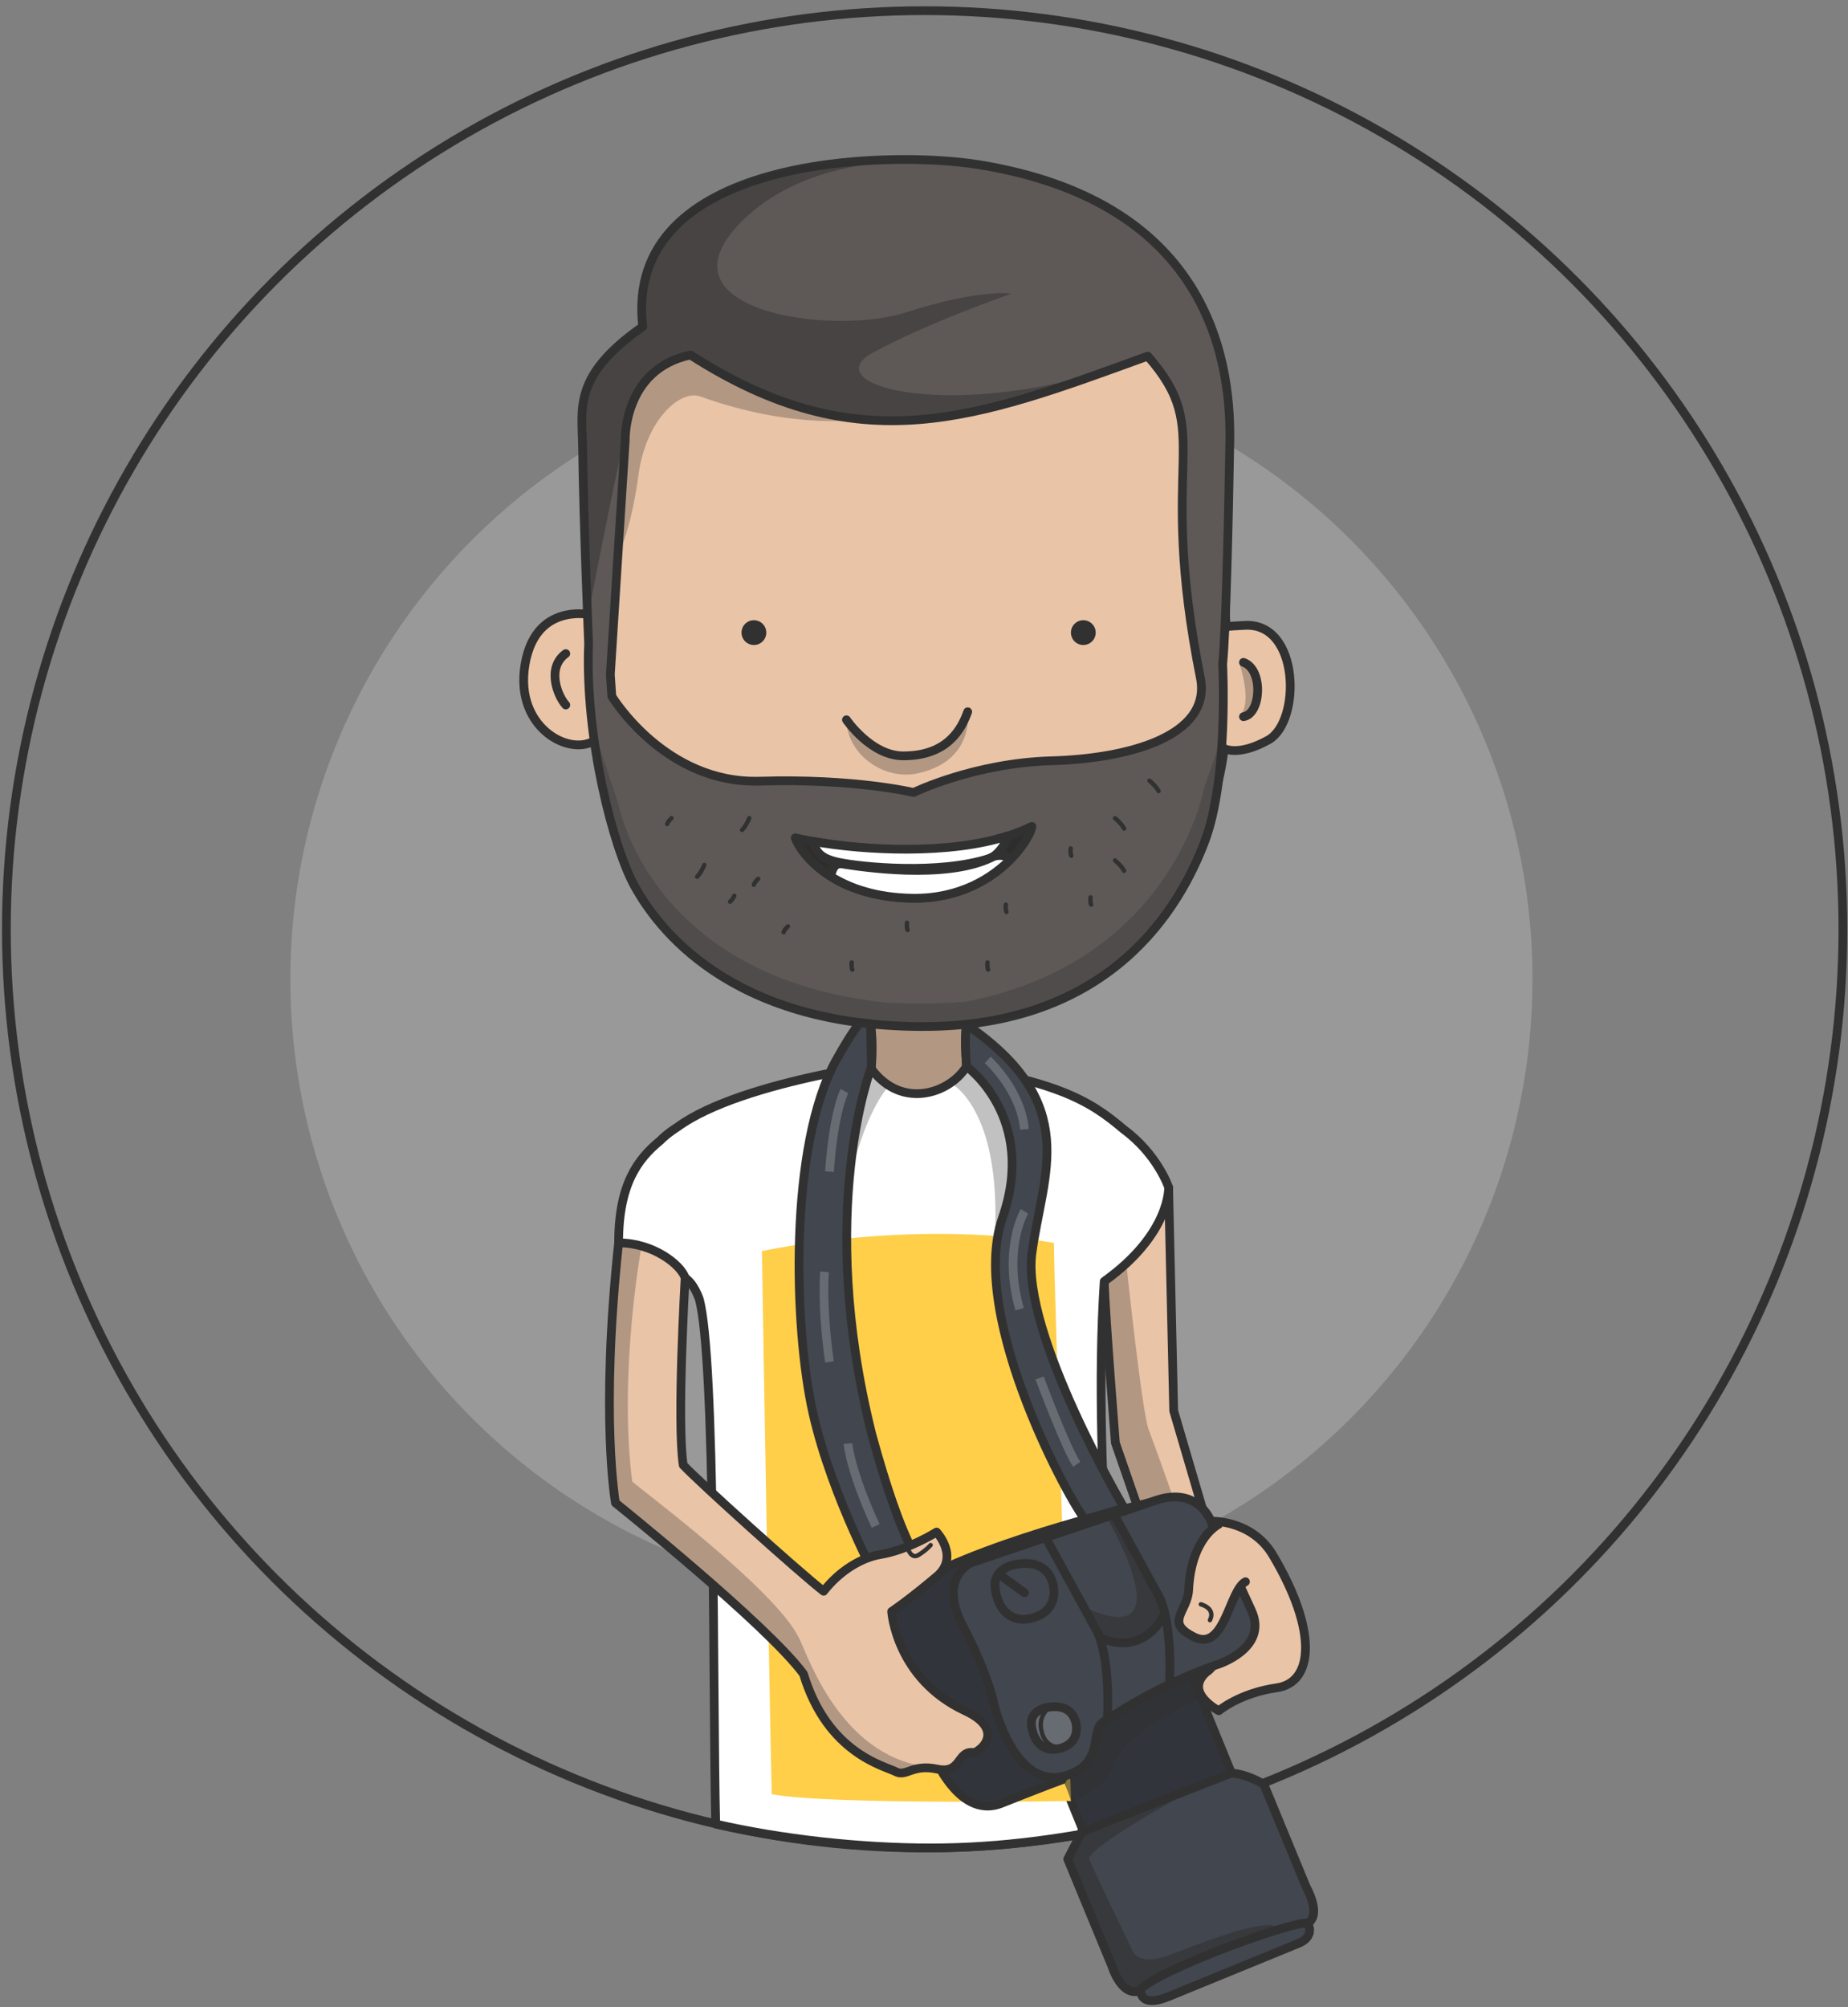 <?xml version="1.0" encoding="utf-8"?>
<!-- Generator: Adobe Illustrator 15.0.0, SVG Export Plug-In . SVG Version: 6.00 Build 0)  -->
<!DOCTYPE svg PUBLIC "-//W3C//DTD SVG 1.1//EN" "http://www.w3.org/Graphics/SVG/1.1/DTD/svg11.dtd">
<svg version="1.1" id="photographer" xmlns="http://www.w3.org/2000/svg" xmlns:xlink="http://www.w3.org/1999/xlink" x="0px"
	 y="0px" width="211.313px" height="229.417px" viewBox="0 0 211.313 229.417" enable-background="new 0 0 211.313 229.417"
	 xml:space="preserve">
<rect x="0" y="0" width="211.313" height="229.417" fill="#808080" stroke="none"/>
<circle fill="none" stroke="#313131" stroke-miterlimit="10" cx="105.729" cy="106.22" r="105"/>
<circle opacity="0.2" fill="#FFFFFF" cx="104.218" cy="111.908" r="71.017"/>
<path fill="#EAC4A7" stroke="#313131" stroke-linejoin="round" stroke-miterlimit="10" d="M133.625,135.708l0.583,25.542l5.583,19
	l-5.75,3.417l-6.5-18.75c0,0-1.144-14.333-1.28-18.458C127.5,142.208,133.625,135.708,133.625,135.708z"/>
<path fill="#FFFFFF" stroke="#313131" stroke-linecap="round" stroke-linejoin="round" stroke-miterlimit="10" d="M104.137,121.146
	c0,0-19.195,2.19-26.695,7.69c0,0-1.174,0.726-1.941,1.528c-2.594,2.125-4.764,5.01-4.764,11.696
	c4.167,2.557,1.827,0.273,6.514,3.481c1.449,0.355,2.188,1.573,2.688,2.885c1.925,6.656,1.546,45.562,1.901,60.063
	c7.56,1.729,16.493,2.73,24.578,2.73c8.292,0,15.454-1.156,22.125-2.485c-0.176-10.62-3.752-39.99-2.28-62.276
	c7.614-5.44,7.364-10.75,7.364-10.75s-1.25-3.75-5.125-6.61C124.625,125.833,120.757,123.151,104.137,121.146z"/>
<path fill="#EAC4A7" stroke="#313131" stroke-miterlimit="10" d="M97.506,112.515c0,0,2.788,1.486,2.121,9.653
	c3.54,4.75,9.04,2.75,10.892-0.274c-0.5-6.333,0.903-9.378,0.903-9.378S103.589,114.348,97.506,112.515z"/>
<path fill="#EAC4A7" stroke="#313131" stroke-linejoin="round" stroke-miterlimit="10" d="M68.458,43.333l-0.023,27.098
	c0,0-7.06-2.181-8.393,5.486s5.917,11.042,8.507,8.264c0,5,4.667,32.333,36.667,32.333s34.761-30.958,34.761-30.958
	s1.593,0.944,5.053-0.973c3.741-2.073,3.628-13.4-2.645-13.104c-3.833,0.181-2.185,0.288-2.185,0.288l-1.45-31.308
	C138.75,40.458,104.458,21.667,68.458,43.333z"/>
<circle fill="#313131" cx="86.206" cy="72.308" r="1.417"/>
<path fill="#EAC4A7" stroke="#313131" stroke-linejoin="round" stroke-miterlimit="10" d="M138.461,173.876
	c0,0,4.645-0.216,7.08,3.866c5.088,8.53,4.73,14.56,0.448,15.175s-6.617,2.622-6.617,2.622s-4.015-2.051-1.46-4.379
	C140.053,189.797,141.088,184.387,138.461,173.876z"/>
<circle fill="#313131" cx="123.873" cy="72.308" r="1.417"/>
<path fill="none" stroke="#313131" stroke-linecap="round" stroke-linejoin="round" stroke-miterlimit="10" d="M96.787,82.271
	c0,0,2.804,4.125,6.494,4.125c2.99,0,5.969-1.031,7.372-5.042"/>
<path fill="#EAC4A7" stroke="#313131" stroke-linecap="round" stroke-linejoin="round" stroke-miterlimit="10" d="M64.695,74.706
	c-2.237,1.627-0.937,4.847,0,5.877"/>
<path fill="#EAC4A7" stroke="#313131" stroke-linecap="round" stroke-linejoin="round" stroke-miterlimit="10" d="M142.188,75.708
	c2.313,0.815,2.014,5.917,0,6.208"/>
<path fill="none" stroke="#313131" stroke-width="0.5" stroke-linecap="round" stroke-linejoin="round" stroke-miterlimit="10" d="
	M102.518,127.804"/>
<path opacity="0.3" fill="#313131" d="M110.653,81.354c0,0,0.878,5.604-5.715,7.042c-3.755,0.819-7.875-2-8.15-5.844
	C99.844,86.552,106.469,89.333,110.653,81.354z"/>
<path opacity="0.3" fill="#313131" d="M99.771,116.514c0,0,0.115,5.528,0.083,5.715s1.891,2.304,4.774,2.772
	c4.289-0.168,4.716-1.739,5.747-3.293c-0.07-1.306,0-5.481,0-5.481S107.291,117.414,99.771,116.514z"/>
<path fill="#5E5957" stroke="#313131" stroke-linejoin="round" stroke-miterlimit="10" d="M111.993,18.833
	c-10.426-1.703-40.771-1.004-38.5,18.5c-8.021,5.621-6.941,9.296-6.879,13.75c0.125,9,0.692,22.438,0.692,22.438
	c-0.445,10.813,2.82,23.438,5.32,27.891s10.625,15.796,32.607,15.921S135,103.458,137.75,96.208
	c2.748-7.244,2.058-20.267,2.057-20.291c0.375-3.774,0.666-16.47,0.818-25.417C140.807,39.875,137.243,22.958,111.993,18.833z
	 M120.25,86.958c-8.875,0.25-15.786,3.625-15.786,3.625s-6.714-1.625-17.589-1.295s-16.917-9.705-16.917-9.705l-0.167-2.5
	l1.701-26.75c0,0-0.25-8.125,7.461-9.756c19.361,12.427,32.664,7.256,52.289,0.131c7.817,8.917,0.924,11.334,6.049,36.937
	c-0.001,0.002,0.001-0.002,0,0C138.395,84.119,129.125,86.708,120.25,86.958z"/>
<path fill="#2F2D2C" stroke="#313131" stroke-linejoin="round" stroke-miterlimit="10" d="M90.933,95.771
	c0,0,16.375,3.813,27.063-1.313c-0.188,1.563-4.589,8.335-13.641,8.21S91.558,97.583,90.933,95.771z"/>
<path fill="#FFFFFF" stroke="#313131" stroke-linecap="round" stroke-linejoin="round" stroke-miterlimit="10" d="M92.972,96.171
	c0.304,0.827,0.408,1.869,2.937,2.394c2.716,0.564,11.466,1.404,17.216-0.439c0.804-0.268,1.728-1.36,2.176-2.598
	C108.646,97.712,98.875,97.23,92.972,96.171z"/>
<path fill="#31353B" stroke="#313131" stroke-linejoin="round" stroke-miterlimit="10" d="M119.041,197.43l7.291,17.905
	c0,0,0.853,2.806,2.497,2.099s13.083-5.17,14.313-5.729c1.477-0.67,0.42-2.305,0.42-2.305l-8.432-20.63
	C135.129,188.77,119.725,192.908,119.041,197.43z"/>
<path fill="#41464F" stroke="#313131" stroke-linejoin="round" stroke-miterlimit="10" d="M122.091,212.495l5.054,12.232
	c0,0,1.126,3.706,3.298,2.772c2.172-0.935,17.282-6.83,18.906-7.567c1.951-0.886,0.014-4.237,0.014-4.237l-4.838-11.73
	c0,0-1.745-1.152-3.715-1.306c-4.224,1.646-12.346,4.82-17.174,6.776C123.094,210.655,122.861,210.986,122.091,212.495z"/>
<path fill="#FFCF4A" d="M87.125,143c0,0,16.905-3.713,33.39-0.94c-0.015,3.523,1.958,63.798,1.958,63.798S95,206.333,88.25,205.083
	C88.125,201.458,87.25,151.728,87.125,143z"/>
<path fill="#FFFFFF" stroke="#313131" stroke-linecap="round" stroke-linejoin="round" stroke-miterlimit="10" d="M104.354,102.668
	c5.398,0.075,9.129-2.303,11.313-4.566c-1.004-0.458-1.809-0.385-2.354-0.06c-5.292,2.522-14.798,1.056-17,0.708
	c-1.064-0.168-1.178,0.971-1.351,1.407C97.096,101.504,100.145,102.61,104.354,102.668z"/>
<path fill="#31353B" stroke="#313131" stroke-linejoin="round" stroke-miterlimit="10" d="M131.351,171.782
	c0,0-17.578,4.026-26.6,9.1c-6.108,3.195-3.782,6.671-2.784,9.115c0.998,2.443,4.288,9.539,4.288,9.539s3.041,8.658,8.27,6.578
	c5.229-2.082,6.926-2.684,6.926-2.684L131.351,171.782z"/>
<path fill="#41464F" stroke="#313131" stroke-linejoin="round" stroke-miterlimit="10" d="M131.972,171.559l-20.924,7.067
	c0,0-3.875,1.675-0.94,7.236c2.936,5.561,3.571,9.022,3.571,9.022s2.481,10.529,8.833,7.845c3.749-1.584,2.113-4.865,3.619-5.878
	c6.949-4.673,13.102-6.601,13.102-6.601s5.871-1.854,3.862-6.179c-2.008-4.325-4.634-10.196-4.634-10.196
	S136.979,169.758,131.972,171.559z"/>
<path fill="#676B72" stroke="#313131" stroke-linejoin="round" stroke-miterlimit="10" d="M119.656,195.177
	c0,0-1.813,0.313-1.719,1.875s1.094,3.406,3.313,2.781s1.875-2.563,1.75-3S122.375,194.646,119.656,195.177z"/>
<path fill="#41464F" stroke="#313131" stroke-linejoin="round" stroke-miterlimit="10" d="M116.018,178.833
	c0,0-2.37,0.408-2.247,2.451c0.123,2.042,1.43,4.453,4.331,3.636c2.9-0.817,2.451-3.35,2.288-3.922
	C120.226,180.426,119.572,178.138,116.018,178.833z"/>
<path fill="#41464F" stroke="#313131" stroke-linejoin="round" stroke-miterlimit="10" d="M119.575,175.747l5.925,10.837
	c0,0,1.447,2.625,1.13,9.938"/>
<path fill="#41464F" stroke="#313131" stroke-linejoin="round" stroke-miterlimit="10" d="M127.236,172.808l5.364,9.811
	c0,0,1.447,2.625,1.13,9.938"/>
<path fill="#41464F" stroke="#313131" stroke-linejoin="round" stroke-miterlimit="10" d="M125.731,187.136
	c0,0,4.66,2.603,7.464-2.693"/>
<path fill="#41464F" stroke="#313131" stroke-linejoin="round" stroke-miterlimit="10" d="M130.444,227.5
	c0,0-0.192,2.084,3.182,0.709s14.812-6.063,14.812-6.063s1.954-0.652,1.102-2.326c-1.415-0.361-17.381,5.371-19.335,7.755"/>
<path fill="#41464F" stroke="#313131" stroke-linejoin="round" stroke-miterlimit="10" d="M99.643,121.961
	c0,0-6.383,16.372,0.049,41.997c3.561,13.014,5.622,14.745,5.622,14.745l-4.623,2.63c0,0-5.498-10-7.72-19.75
	s-2.8-30.652,2.653-40.438c1.881-3.375,2.712-4.254,2.712-4.254l1.214,0.14L99.643,121.961z"/>
<path fill="#EAC4A7" stroke="#313131" stroke-linejoin="round" stroke-miterlimit="10" d="M78.346,146.055
	c0,0-0.971,16.534-0.221,21.406c1.875,1.998,13.306,12.293,16.056,14.418c1.75-2.25,4.23-3.826,6.511-4.202
	c3.177-0.524,6.402-2.563,6.402-2.563s2.656,2.844,0.031,5.063c-3.282,2.774-5.167,4.016-5.167,4.016s0.5,7.682,8.417,11.367
	c3.906,1.818,2.595,4.023,1.047,4.773c-2.047-0.375-1.39,2.482-4.256,1.875s-3.543,0.93-4.75,0.292s-7.792-2.042-10.542-11.167
	c-4.125-5.625-21.5-19.551-21.5-19.551s-1.764-9.847,0.361-29.722C74.708,142.061,77.846,144.555,78.346,146.055z"/>
<path fill="#41464F" stroke="#313131" stroke-linejoin="round" stroke-miterlimit="10" d="M110.519,121.893
	c0,0,8.106,5.815,4.106,17.315s8.205,33.246,9.457,34.457c1.536-0.424,4.46-1.305,4.46-1.305s-11.76-19.943-10.546-29.11
	s5.737-17.079-7.525-26.171C110.345,119.208,110.375,119.49,110.519,121.893z"/>
<path opacity="0.5" fill="#313131" d="M113.633,19.128c0,0-18.679-3.952-28.843,6.21s10.25,13.121,18.792,10.371
	s12.084-2.143,12.084-2.143s-9.5,3.268-15.896,6.768s7.725,7.862,27.352,1.869c-9.099,3.084-30.09,11.37-48.169-1.625
	c-0.579-0.619-7.003,1.899-7.441,9.11c-1.221,4.729-4.638,22.62-4.638,22.62l-0.343-26.391c0,0,1.87-5.922,6.439-8.211
	C73.497,33.379,72.807,14.339,113.633,19.128z"/>
<path opacity="0.3" fill="#313131" d="M73.356,142.427c0,0-2.647,14.407-1.064,26.907c0.75,0.75,16.216,12.188,19.024,17.802
	c0.809,1.365,4.225,12.615,13.559,14.615c-1.04,0.67-1.333,1.083-1.333,1.083s-4.959-0.971-7.875-5.041
	c-2.916-4.071-3.417-6.417-3.417-6.417s-17.278-16.812-21.514-19.593c-0.486-3.782-2.194-10.449,0.389-29.574
	C71.723,142.113,72.875,142.282,73.356,142.427z"/>
<path fill="none" stroke="#676B72" stroke-linejoin="round" stroke-miterlimit="10" d="M96.563,124.708c0,0-1.217,2.208-1.717,9.208
	"/>
<path fill="none" stroke="#676B72" stroke-linejoin="round" stroke-miterlimit="10" d="M94.283,145.372
	c0,0-0.354,3.741,0.562,10.295"/>
<path fill="none" stroke="#676B72" stroke-linejoin="round" stroke-miterlimit="10" d="M96.958,165c0,0,0.25,3.083,3.167,9.417"/>
<path fill="none" stroke="#676B72" stroke-linejoin="round" stroke-miterlimit="10" d="M112.945,121.146
	c0,0,3.794,3.438,4.196,7.938"/>
<path fill="none" stroke="#676B72" stroke-linejoin="round" stroke-miterlimit="10" d="M117.141,138.458
	c0,0-2.516,4.25-0.552,11.188"/>
<path fill="none" stroke="#676B72" stroke-linejoin="round" stroke-miterlimit="10" d="M118.875,157.5c0,0,3.083,8.245,4.25,9.873"
	/>
<path opacity="0.3" fill="#313131" d="M108.625,123.75c0,0,5.875,2.708,5.141,17.511c4.234-10.052-0.187-17.558-3.247-19.368
	C109.875,123,108.625,123.75,108.625,123.75z"/>
<path opacity="0.3" fill="#313131" d="M101.625,124.167c0,0-2.375,2.292-4.208,9.667c0.388-2.957,1.375-9.938,2.354-11.188
	C100.313,123.333,101.625,124.167,101.625,124.167z"/>
<path opacity="0.3" fill="#313131" d="M139.708,84.25l-2.011,5.771c0,0-3.51,19.938-27.321,24.479c-2.375,0.188-7.081,0.318-9.917,0
	c-26.25-3.167-29.723-22.542-29.723-22.542l-3.025-9.106c2.664,23.168,12.561,30.689,29.858,33.772
	c12.985,2.314,21.333-1.194,24.688-3.087C131.848,108.935,140.292,96.75,139.708,84.25z"/>
<line fill="#41464F" stroke="#313131" stroke-linecap="round" stroke-linejoin="round" stroke-miterlimit="10" x1="114.175" y1="179.895" x2="117.141" y2="182.052"/>
<path fill="none" stroke="#313131" stroke-width="0.5" stroke-linejoin="round" stroke-miterlimit="10" d="M120.041,195.117
	c0,0-1.274,0.872-1,2.488c0.187,1.104,0.736,2.178,2.473,2.141"/>
<path opacity="0.3" fill="#313131" d="M128.79,144.41c0,0,1.787,17.007,2.561,19.007s2.774,7.686,2.774,7.686l-3.903,0.948
	l-2.681-7.134l-0.866-18.25L128.79,144.41z"/>
<path opacity="0.3" fill="#313131" d="M141.854,81.646c0,0,1.957,1.207,2.27-2.918c-0.146-0.749,0.396-3.126-2.437-3.019
	C143.252,80.656,141.854,81.646,141.854,81.646z"/>
<path opacity="0.6" fill="#313131" d="M137.485,203.957c0,0-13.423,7.252-12.923,8.564s4.9,10.375,4.9,10.375s0.589,2,4.313,0.563
	s10.037-3.938,12.099-3.313c-1.625,0.688-14.699,6.75-16.412,7.25c-1.169-0.532-1.9-2.5-1.9-2.5l-5.31-12.012l1.384-3.449
	L137.485,203.957z"/>
<path opacity="0.6" fill="#313131" d="M126.675,173.665c0,0,8.7,14.856-2.113,10.293c0.626,2.056,1.168,2.813,1.168,2.813
	s4.884,3.093,7.295-2.329c-0.426-1.823-5.628-11.338-5.628-11.338L126.675,173.665z"/>
<path opacity="0.6" fill="#313131" d="M122.473,205.859c0,0,3.84-0.838,5.027-4.4s9.811-7.352,9.811-7.352l-1.154-2.53
	c0,0-9.352,4.15-10.025,5.275s-0.416,5.614-4.68,6.579C121.938,204.083,122.473,205.859,122.473,205.859z"/>
<path fill="#EAC4A7" stroke="#313131" stroke-linecap="round" stroke-linejoin="round" stroke-miterlimit="10" d="M139.333,174.25
	c0,0-3.125,1.497-3.417,7.5c-0.121,2.492-2.813,3.688,0.656,5.375s3.969-5.352,5.844-6.332"/>
<path fill="none" stroke="#313131" stroke-width="0.5" stroke-linecap="round" stroke-linejoin="round" stroke-miterlimit="10" d="
	M137.311,183.375c0,0,1.731,0.417,1.043,1.813"/>
<path fill="none" stroke="#313131" stroke-width="0.5" stroke-linecap="round" stroke-linejoin="round" stroke-miterlimit="10" d="
	M103.82,177.042c0,0,0.389,1.191,1.184,0.708c0.905-0.549,1.413-1.146,1.413-1.146"/>
<path fill="none" stroke="#313131" stroke-width="0.5" stroke-linecap="round" stroke-linejoin="round" stroke-miterlimit="10" d="
	M127.5,93.521c0.813,0.688,1.042,1.188,1.042,1.188"/>
<path fill="none" stroke="#313131" stroke-width="0.5" stroke-linecap="round" stroke-linejoin="round" stroke-miterlimit="10" d="
	M131.438,89.231c0.813,0.688,1.042,1.188,1.042,1.188"/>
<path fill="none" stroke="#313131" stroke-width="0.5" stroke-linecap="round" stroke-linejoin="round" stroke-miterlimit="10" d="
	M127.5,98.35c0.813,0.688,1.042,1.188,1.042,1.188"/>
<path fill="none" stroke="#313131" stroke-width="0.5" stroke-linecap="round" stroke-linejoin="round" stroke-miterlimit="10" d="
	M85.68,93.514c-0.416,0.98-0.825,1.347-0.825,1.347"/>
<path fill="none" stroke="#313131" stroke-width="0.5" stroke-linecap="round" stroke-linejoin="round" stroke-miterlimit="10" d="
	M80.537,98.864c-0.416,0.98-0.825,1.347-0.825,1.347"/>
<path fill="none" stroke="#313131" stroke-width="0.5" stroke-linecap="round" stroke-linejoin="round" stroke-miterlimit="10" d="
	M83.969,102.39c-0.246,0.508-0.492,0.673-0.492,0.673"/>
<path fill="none" stroke="#313131" stroke-width="0.5" stroke-linecap="round" stroke-linejoin="round" stroke-miterlimit="10" d="
	M86.693,100.456c-0.492,0.472-0.492,0.673-0.492,0.673"/>
<path fill="none" stroke="#313131" stroke-width="0.5" stroke-linecap="round" stroke-linejoin="round" stroke-miterlimit="10" d="
	M90.097,105.884c-0.492,0.472-0.492,0.673-0.492,0.673"/>
<path fill="none" stroke="#313131" stroke-width="0.5" stroke-linecap="round" stroke-linejoin="round" stroke-miterlimit="10" d="
	M76.784,93.514c-0.492,0.472-0.492,0.673-0.492,0.673"/>
<path fill="none" stroke="#313131" stroke-width="0.5" stroke-linecap="round" stroke-linejoin="round" stroke-miterlimit="10" d="
	M124.701,102.569c-0.061,0.679,0.072,0.831,0.072,0.831"/>
<path fill="none" stroke="#313131" stroke-width="0.5" stroke-linecap="round" stroke-linejoin="round" stroke-miterlimit="10" d="
	M122.429,96.975c-0.061,0.679,0.072,0.831,0.072,0.831"/>
<path fill="none" stroke="#313131" stroke-width="0.5" stroke-linecap="round" stroke-linejoin="round" stroke-miterlimit="10" d="
	M97.389,110.003c-0.061,0.679,0.072,0.831,0.072,0.831"/>
<path fill="none" stroke="#313131" stroke-width="0.5" stroke-linecap="round" stroke-linejoin="round" stroke-miterlimit="10" d="
	M103.711,105.469c-0.061,0.679,0.072,0.831,0.072,0.831"/>
<path fill="none" stroke="#313131" stroke-width="0.5" stroke-linecap="round" stroke-linejoin="round" stroke-miterlimit="10" d="
	M115.015,103.4c-0.061,0.679,0.072,0.831,0.072,0.831"/>
<path fill="none" stroke="#313131" stroke-width="0.5" stroke-linecap="round" stroke-linejoin="round" stroke-miterlimit="10" d="
	M112.917,110.003c-0.061,0.679,0.072,0.831,0.072,0.831"/>
<path opacity="0.3" fill="#313131" d="M98.54,47.93c0,0-7.665,1.28-18.415-2.596c-2.25-0.876-6.25,2.499-7.125,8.999
	s-2.341,9.104-2.341,9.104s-0.824-19.948,5.633-21.901c1.083-0.328,2.661-0.958,2.661-0.958S83.375,45.083,98.54,47.93z"/>
</svg>
